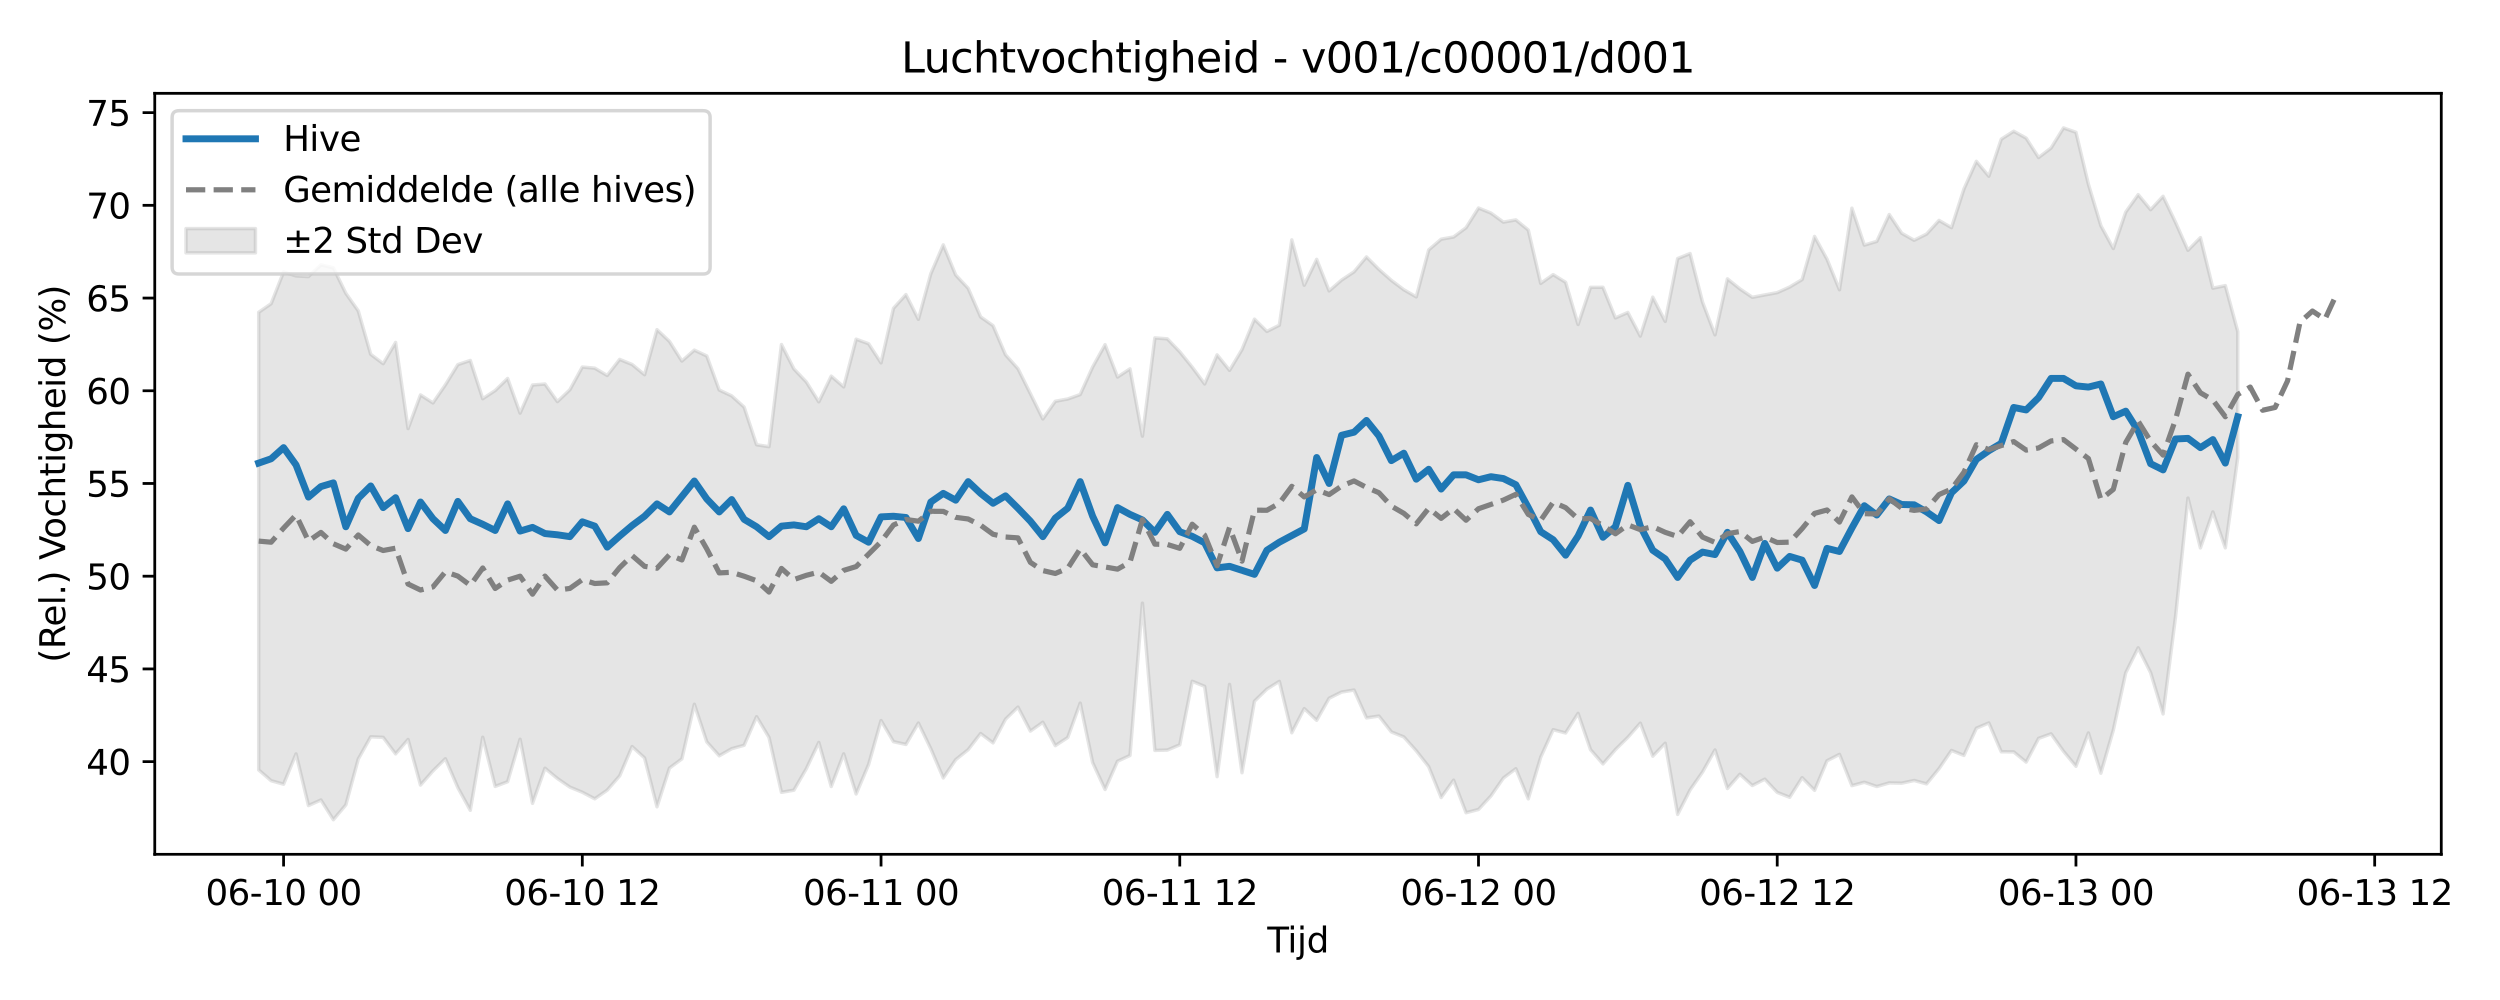 <?xml version="1.0" encoding="utf-8" standalone="no"?>
<!DOCTYPE svg PUBLIC "-//W3C//DTD SVG 1.1//EN"
  "http://www.w3.org/Graphics/SVG/1.1/DTD/svg11.dtd">
<svg xmlns:xlink="http://www.w3.org/1999/xlink" width="720pt" height="288pt" viewBox="0 0 720 288" xmlns="http://www.w3.org/2000/svg" version="1.1">
 <defs>
  <style type="text/css">*{stroke-linejoin: round; stroke-linecap: butt}</style>
 </defs>
 <g id="figure_1">
  <g id="patch_1">
   <path d="M 0 288 
L 720 288 
L 720 0 
L 0 0 
z
" style="fill: #ffffff"/>
  </g>
  <g id="axes_1">
   <g id="patch_2">
    <path d="M 44.57 246.04 
L 703.086 246.04 
L 703.086 26.88 
L 44.57 26.88 
z
" style="fill: #ffffff"/>
   </g>
   <g id="FillBetweenPolyCollection_1">
    <defs>
     <path id="m92d8c26ee1" d="M 74.503 -198.06 
L 74.503 -66.264 
L 78.087 -63.155 
L 81.672 -62.154 
L 85.257 -70.876 
L 88.841 -55.998 
L 92.426 -57.604 
L 96.011 -51.922 
L 99.596 -56.177 
L 103.18 -69.391 
L 106.765 -75.797 
L 110.35 -75.642 
L 113.935 -70.877 
L 117.519 -75.029 
L 121.104 -61.898 
L 124.689 -65.977 
L 128.274 -69.481 
L 131.858 -61.165 
L 135.443 -54.624 
L 139.028 -75.668 
L 142.613 -61.51 
L 146.197 -62.864 
L 149.782 -75.092 
L 153.367 -56.635 
L 156.951 -66.749 
L 160.536 -63.785 
L 164.121 -61.312 
L 167.706 -59.832 
L 171.29 -57.936 
L 174.875 -60.433 
L 178.46 -64.548 
L 182.045 -72.975 
L 185.629 -69.724 
L 189.214 -55.64 
L 192.799 -66.783 
L 196.384 -69.45 
L 199.968 -85.172 
L 203.553 -74.337 
L 207.138 -70.326 
L 210.723 -72.369 
L 214.307 -73.358 
L 217.892 -81.582 
L 221.477 -75.614 
L 225.061 -59.809 
L 228.646 -60.426 
L 232.231 -66.628 
L 235.816 -74.175 
L 239.4 -61.482 
L 242.985 -70.889 
L 246.57 -59.336 
L 250.155 -67.813 
L 253.739 -80.493 
L 257.324 -74.395 
L 260.909 -73.597 
L 264.494 -79.76 
L 268.078 -72.344 
L 271.663 -63.957 
L 275.248 -69.22 
L 278.832 -72.096 
L 282.417 -76.743 
L 286.002 -74.049 
L 289.587 -80.865 
L 293.171 -84.354 
L 296.756 -77.443 
L 300.341 -79.99 
L 303.926 -73.247 
L 307.51 -75.591 
L 311.095 -85.503 
L 314.68 -68.369 
L 318.265 -60.626 
L 321.849 -68.762 
L 325.434 -70.418 
L 329.019 -114.296 
L 332.604 -71.881 
L 336.188 -71.975 
L 339.773 -73.487 
L 343.358 -91.791 
L 346.942 -90.319 
L 350.527 -64.329 
L 354.112 -90.891 
L 357.697 -65.455 
L 361.281 -86.055 
L 364.866 -89.537 
L 368.451 -91.766 
L 372.036 -76.961 
L 375.62 -83.922 
L 379.205 -80.556 
L 382.79 -86.911 
L 386.375 -88.69 
L 389.959 -89.268 
L 393.544 -81.241 
L 397.129 -81.774 
L 400.713 -77.208 
L 404.298 -75.759 
L 407.883 -71.769 
L 411.468 -67.189 
L 415.052 -58.308 
L 418.637 -63.316 
L 422.222 -53.933 
L 425.807 -54.874 
L 429.391 -58.763 
L 432.976 -63.921 
L 436.561 -66.607 
L 440.146 -57.932 
L 443.73 -69.937 
L 447.315 -77.843 
L 450.9 -76.905 
L 454.485 -82.545 
L 458.069 -72.102 
L 461.654 -67.989 
L 465.239 -72.103 
L 468.823 -75.643 
L 472.408 -79.732 
L 475.993 -70.214 
L 479.578 -73.95 
L 483.162 -53.443 
L 486.747 -60.502 
L 490.332 -65.643 
L 493.917 -72.015 
L 497.501 -60.906 
L 501.086 -65.005 
L 504.671 -61.766 
L 508.256 -63.603 
L 511.84 -59.785 
L 515.425 -58.381 
L 519.01 -64.032 
L 522.595 -60.388 
L 526.179 -68.89 
L 529.764 -70.74 
L 533.349 -61.732 
L 536.933 -62.7 
L 540.518 -61.479 
L 544.103 -62.517 
L 547.688 -62.44 
L 551.272 -63.218 
L 554.857 -62.242 
L 558.442 -66.628 
L 562.027 -71.867 
L 565.611 -70.432 
L 569.196 -78.278 
L 572.781 -79.792 
L 576.366 -71.487 
L 579.95 -71.456 
L 583.535 -68.517 
L 587.12 -75.349 
L 590.704 -76.647 
L 594.289 -71.63 
L 597.874 -67.309 
L 601.459 -76.917 
L 605.043 -65.319 
L 608.628 -77.695 
L 612.213 -94.229 
L 615.798 -101.435 
L 619.382 -94.258 
L 622.967 -82.382 
L 626.552 -110.392 
L 630.137 -144.553 
L 633.721 -130.193 
L 637.306 -140.563 
L 640.891 -130.218 
L 644.476 -156.263 
L 644.476 -192.515 
L 644.476 -192.515 
L 640.891 -205.742 
L 637.306 -205.01 
L 633.721 -219.563 
L 630.137 -215.914 
L 626.552 -223.967 
L 622.967 -231.469 
L 619.382 -227.604 
L 615.798 -231.945 
L 612.213 -226.921 
L 608.628 -216.433 
L 605.043 -223.024 
L 601.459 -234.952 
L 597.874 -249.902 
L 594.289 -251.158 
L 590.704 -245.37 
L 587.12 -242.633 
L 583.535 -248.219 
L 579.95 -250.205 
L 576.366 -247.919 
L 572.781 -237.24 
L 569.196 -241.543 
L 565.611 -233.563 
L 562.027 -222.439 
L 558.442 -224.524 
L 554.857 -220.595 
L 551.272 -218.806 
L 547.688 -220.83 
L 544.103 -226.22 
L 540.518 -218.485 
L 536.933 -217.416 
L 533.349 -228.047 
L 529.764 -204.545 
L 526.179 -213.362 
L 522.595 -219.906 
L 519.01 -207.489 
L 515.425 -205.336 
L 511.84 -203.725 
L 508.256 -203.061 
L 504.671 -202.379 
L 501.086 -204.812 
L 497.501 -207.69 
L 493.917 -191.571 
L 490.332 -200.996 
L 486.747 -214.985 
L 483.162 -213.538 
L 479.578 -195.435 
L 475.993 -202.426 
L 472.408 -191.204 
L 468.823 -198.014 
L 465.239 -196.442 
L 461.654 -205.261 
L 458.069 -205.242 
L 454.485 -194.545 
L 450.9 -206.695 
L 447.315 -208.91 
L 443.73 -206.39 
L 440.146 -221.747 
L 436.561 -224.673 
L 432.976 -224.028 
L 429.391 -226.643 
L 425.807 -228.09 
L 422.222 -222.419 
L 418.637 -219.75 
L 415.052 -219.113 
L 411.468 -216.029 
L 407.883 -202.498 
L 404.298 -204.561 
L 400.713 -207.257 
L 397.129 -210.422 
L 393.544 -214.006 
L 389.959 -209.718 
L 386.375 -207.337 
L 382.79 -204.22 
L 379.205 -213.305 
L 375.62 -205.857 
L 372.036 -218.917 
L 368.451 -194.351 
L 364.866 -192.546 
L 361.281 -196.087 
L 357.697 -187.339 
L 354.112 -181.342 
L 350.527 -185.801 
L 346.942 -177.428 
L 343.358 -182.257 
L 339.773 -186.692 
L 336.188 -190.416 
L 332.604 -190.688 
L 329.019 -162.387 
L 325.434 -181.776 
L 321.849 -179.414 
L 318.265 -188.745 
L 314.68 -182.299 
L 311.095 -174.37 
L 307.51 -173.093 
L 303.926 -172.436 
L 300.341 -167.347 
L 296.756 -174.624 
L 293.171 -181.826 
L 289.587 -185.824 
L 286.002 -194.208 
L 282.417 -196.735 
L 278.832 -204.968 
L 275.248 -208.786 
L 271.663 -217.481 
L 268.078 -209.171 
L 264.494 -196.033 
L 260.909 -203.162 
L 257.324 -199.21 
L 253.739 -183.501 
L 250.155 -189.009 
L 246.57 -190.315 
L 242.985 -176.575 
L 239.4 -179.675 
L 235.816 -172.271 
L 232.231 -177.988 
L 228.646 -181.748 
L 225.061 -188.774 
L 221.477 -159.355 
L 217.892 -159.914 
L 214.307 -170.749 
L 210.723 -173.993 
L 207.138 -175.68 
L 203.553 -185.485 
L 199.968 -187.163 
L 196.384 -184.015 
L 192.799 -189.683 
L 189.214 -193.065 
L 185.629 -180.079 
L 182.045 -183.033 
L 178.46 -184.493 
L 174.875 -179.859 
L 171.29 -181.975 
L 167.706 -182.291 
L 164.121 -175.751 
L 160.536 -172.337 
L 156.951 -177.408 
L 153.367 -177.121 
L 149.782 -169.015 
L 146.197 -179.005 
L 142.613 -175.527 
L 139.028 -173.169 
L 135.443 -184.193 
L 131.858 -182.993 
L 128.274 -177.169 
L 124.689 -171.959 
L 121.104 -174.258 
L 117.519 -164.568 
L 113.935 -189.378 
L 110.35 -183.265 
L 106.765 -185.959 
L 103.18 -198.468 
L 99.596 -203.536 
L 96.011 -210.876 
L 92.426 -211.721 
L 88.841 -208.343 
L 85.257 -208.528 
L 81.672 -209.672 
L 78.087 -200.533 
L 74.503 -198.06 
z
" style="stroke: #808080; stroke-opacity: 0.2"/>
    </defs>
    <g clip-path="url(#p75e0ef5c04)">
     <use xlink:href="#m92d8c26ee1" x="0" y="288" style="fill: #808080; fill-opacity: 0.2; stroke: #808080; stroke-opacity: 0.2"/>
    </g>
   </g>
   <g id="matplotlib.axis_1">
    <g id="xtick_1">
     <g id="line2d_1">
      <defs>
       <path id="m693bbe9af8" d="M 0 0 
L 0 3.5 
" style="stroke: #000000; stroke-width: 0.8"/>
      </defs>
      <g>
       <use xlink:href="#m693bbe9af8" x="81.672" y="246.04" style="stroke: #000000; stroke-width: 0.8"/>
      </g>
     </g>
     <g id="text_1">
      <!-- 06-10 00 -->
      <g transform="translate(59.192 260.638) scale(0.1 -0.1)">
       <defs>
        <path id="DejaVuSans-30" d="M 2034 4250 
Q 1547 4250 1301 3770 
Q 1056 3291 1056 2328 
Q 1056 1369 1301 889 
Q 1547 409 2034 409 
Q 2525 409 2770 889 
Q 3016 1369 3016 2328 
Q 3016 3291 2770 3770 
Q 2525 4250 2034 4250 
z
M 2034 4750 
Q 2819 4750 3233 4129 
Q 3647 3509 3647 2328 
Q 3647 1150 3233 529 
Q 2819 -91 2034 -91 
Q 1250 -91 836 529 
Q 422 1150 422 2328 
Q 422 3509 836 4129 
Q 1250 4750 2034 4750 
z
" transform="scale(0.016)"/>
        <path id="DejaVuSans-36" d="M 2113 2584 
Q 1688 2584 1439 2293 
Q 1191 2003 1191 1497 
Q 1191 994 1439 701 
Q 1688 409 2113 409 
Q 2538 409 2786 701 
Q 3034 994 3034 1497 
Q 3034 2003 2786 2293 
Q 2538 2584 2113 2584 
z
M 3366 4563 
L 3366 3988 
Q 3128 4100 2886 4159 
Q 2644 4219 2406 4219 
Q 1781 4219 1451 3797 
Q 1122 3375 1075 2522 
Q 1259 2794 1537 2939 
Q 1816 3084 2150 3084 
Q 2853 3084 3261 2657 
Q 3669 2231 3669 1497 
Q 3669 778 3244 343 
Q 2819 -91 2113 -91 
Q 1303 -91 875 529 
Q 447 1150 447 2328 
Q 447 3434 972 4092 
Q 1497 4750 2381 4750 
Q 2619 4750 2861 4703 
Q 3103 4656 3366 4563 
z
" transform="scale(0.016)"/>
        <path id="DejaVuSans-2d" d="M 313 2009 
L 1997 2009 
L 1997 1497 
L 313 1497 
L 313 2009 
z
" transform="scale(0.016)"/>
        <path id="DejaVuSans-31" d="M 794 531 
L 1825 531 
L 1825 4091 
L 703 3866 
L 703 4441 
L 1819 4666 
L 2450 4666 
L 2450 531 
L 3481 531 
L 3481 0 
L 794 0 
L 794 531 
z
" transform="scale(0.016)"/>
        <path id="DejaVuSans-20" transform="scale(0.016)"/>
       </defs>
       <use xlink:href="#DejaVuSans-30"/>
       <use xlink:href="#DejaVuSans-36" transform="translate(63.623 0)"/>
       <use xlink:href="#DejaVuSans-2d" transform="translate(127.246 0)"/>
       <use xlink:href="#DejaVuSans-31" transform="translate(163.33 0)"/>
       <use xlink:href="#DejaVuSans-30" transform="translate(226.953 0)"/>
       <use xlink:href="#DejaVuSans-20" transform="translate(290.576 0)"/>
       <use xlink:href="#DejaVuSans-30" transform="translate(322.363 0)"/>
       <use xlink:href="#DejaVuSans-30" transform="translate(385.986 0)"/>
      </g>
     </g>
    </g>
    <g id="xtick_2">
     <g id="line2d_2">
      <g>
       <use xlink:href="#m693bbe9af8" x="167.706" y="246.04" style="stroke: #000000; stroke-width: 0.8"/>
      </g>
     </g>
     <g id="text_2">
      <!-- 06-10 12 -->
      <g transform="translate(145.225 260.638) scale(0.1 -0.1)">
       <defs>
        <path id="DejaVuSans-32" d="M 1228 531 
L 3431 531 
L 3431 0 
L 469 0 
L 469 531 
Q 828 903 1448 1529 
Q 2069 2156 2228 2338 
Q 2531 2678 2651 2914 
Q 2772 3150 2772 3378 
Q 2772 3750 2511 3984 
Q 2250 4219 1831 4219 
Q 1534 4219 1204 4116 
Q 875 4013 500 3803 
L 500 4441 
Q 881 4594 1212 4672 
Q 1544 4750 1819 4750 
Q 2544 4750 2975 4387 
Q 3406 4025 3406 3419 
Q 3406 3131 3298 2873 
Q 3191 2616 2906 2266 
Q 2828 2175 2409 1742 
Q 1991 1309 1228 531 
z
" transform="scale(0.016)"/>
       </defs>
       <use xlink:href="#DejaVuSans-30"/>
       <use xlink:href="#DejaVuSans-36" transform="translate(63.623 0)"/>
       <use xlink:href="#DejaVuSans-2d" transform="translate(127.246 0)"/>
       <use xlink:href="#DejaVuSans-31" transform="translate(163.33 0)"/>
       <use xlink:href="#DejaVuSans-30" transform="translate(226.953 0)"/>
       <use xlink:href="#DejaVuSans-20" transform="translate(290.576 0)"/>
       <use xlink:href="#DejaVuSans-31" transform="translate(322.363 0)"/>
       <use xlink:href="#DejaVuSans-32" transform="translate(385.986 0)"/>
      </g>
     </g>
    </g>
    <g id="xtick_3">
     <g id="line2d_3">
      <g>
       <use xlink:href="#m693bbe9af8" x="253.739" y="246.04" style="stroke: #000000; stroke-width: 0.8"/>
      </g>
     </g>
     <g id="text_3">
      <!-- 06-11 00 -->
      <g transform="translate(231.259 260.638) scale(0.1 -0.1)">
       <use xlink:href="#DejaVuSans-30"/>
       <use xlink:href="#DejaVuSans-36" transform="translate(63.623 0)"/>
       <use xlink:href="#DejaVuSans-2d" transform="translate(127.246 0)"/>
       <use xlink:href="#DejaVuSans-31" transform="translate(163.33 0)"/>
       <use xlink:href="#DejaVuSans-31" transform="translate(226.953 0)"/>
       <use xlink:href="#DejaVuSans-20" transform="translate(290.576 0)"/>
       <use xlink:href="#DejaVuSans-30" transform="translate(322.363 0)"/>
       <use xlink:href="#DejaVuSans-30" transform="translate(385.986 0)"/>
      </g>
     </g>
    </g>
    <g id="xtick_4">
     <g id="line2d_4">
      <g>
       <use xlink:href="#m693bbe9af8" x="339.773" y="246.04" style="stroke: #000000; stroke-width: 0.8"/>
      </g>
     </g>
     <g id="text_4">
      <!-- 06-11 12 -->
      <g transform="translate(317.293 260.638) scale(0.1 -0.1)">
       <use xlink:href="#DejaVuSans-30"/>
       <use xlink:href="#DejaVuSans-36" transform="translate(63.623 0)"/>
       <use xlink:href="#DejaVuSans-2d" transform="translate(127.246 0)"/>
       <use xlink:href="#DejaVuSans-31" transform="translate(163.33 0)"/>
       <use xlink:href="#DejaVuSans-31" transform="translate(226.953 0)"/>
       <use xlink:href="#DejaVuSans-20" transform="translate(290.576 0)"/>
       <use xlink:href="#DejaVuSans-31" transform="translate(322.363 0)"/>
       <use xlink:href="#DejaVuSans-32" transform="translate(385.986 0)"/>
      </g>
     </g>
    </g>
    <g id="xtick_5">
     <g id="line2d_5">
      <g>
       <use xlink:href="#m693bbe9af8" x="425.807" y="246.04" style="stroke: #000000; stroke-width: 0.8"/>
      </g>
     </g>
     <g id="text_5">
      <!-- 06-12 00 -->
      <g transform="translate(403.326 260.638) scale(0.1 -0.1)">
       <use xlink:href="#DejaVuSans-30"/>
       <use xlink:href="#DejaVuSans-36" transform="translate(63.623 0)"/>
       <use xlink:href="#DejaVuSans-2d" transform="translate(127.246 0)"/>
       <use xlink:href="#DejaVuSans-31" transform="translate(163.33 0)"/>
       <use xlink:href="#DejaVuSans-32" transform="translate(226.953 0)"/>
       <use xlink:href="#DejaVuSans-20" transform="translate(290.576 0)"/>
       <use xlink:href="#DejaVuSans-30" transform="translate(322.363 0)"/>
       <use xlink:href="#DejaVuSans-30" transform="translate(385.986 0)"/>
      </g>
     </g>
    </g>
    <g id="xtick_6">
     <g id="line2d_6">
      <g>
       <use xlink:href="#m693bbe9af8" x="511.84" y="246.04" style="stroke: #000000; stroke-width: 0.8"/>
      </g>
     </g>
     <g id="text_6">
      <!-- 06-12 12 -->
      <g transform="translate(489.36 260.638) scale(0.1 -0.1)">
       <use xlink:href="#DejaVuSans-30"/>
       <use xlink:href="#DejaVuSans-36" transform="translate(63.623 0)"/>
       <use xlink:href="#DejaVuSans-2d" transform="translate(127.246 0)"/>
       <use xlink:href="#DejaVuSans-31" transform="translate(163.33 0)"/>
       <use xlink:href="#DejaVuSans-32" transform="translate(226.953 0)"/>
       <use xlink:href="#DejaVuSans-20" transform="translate(290.576 0)"/>
       <use xlink:href="#DejaVuSans-31" transform="translate(322.363 0)"/>
       <use xlink:href="#DejaVuSans-32" transform="translate(385.986 0)"/>
      </g>
     </g>
    </g>
    <g id="xtick_7">
     <g id="line2d_7">
      <g>
       <use xlink:href="#m693bbe9af8" x="597.874" y="246.04" style="stroke: #000000; stroke-width: 0.8"/>
      </g>
     </g>
     <g id="text_7">
      <!-- 06-13 00 -->
      <g transform="translate(575.393 260.638) scale(0.1 -0.1)">
       <defs>
        <path id="DejaVuSans-33" d="M 2597 2516 
Q 3050 2419 3304 2112 
Q 3559 1806 3559 1356 
Q 3559 666 3084 287 
Q 2609 -91 1734 -91 
Q 1441 -91 1130 -33 
Q 819 25 488 141 
L 488 750 
Q 750 597 1062 519 
Q 1375 441 1716 441 
Q 2309 441 2620 675 
Q 2931 909 2931 1356 
Q 2931 1769 2642 2001 
Q 2353 2234 1838 2234 
L 1294 2234 
L 1294 2753 
L 1863 2753 
Q 2328 2753 2575 2939 
Q 2822 3125 2822 3475 
Q 2822 3834 2567 4026 
Q 2313 4219 1838 4219 
Q 1578 4219 1281 4162 
Q 984 4106 628 3988 
L 628 4550 
Q 988 4650 1302 4700 
Q 1616 4750 1894 4750 
Q 2613 4750 3031 4423 
Q 3450 4097 3450 3541 
Q 3450 3153 3228 2886 
Q 3006 2619 2597 2516 
z
" transform="scale(0.016)"/>
       </defs>
       <use xlink:href="#DejaVuSans-30"/>
       <use xlink:href="#DejaVuSans-36" transform="translate(63.623 0)"/>
       <use xlink:href="#DejaVuSans-2d" transform="translate(127.246 0)"/>
       <use xlink:href="#DejaVuSans-31" transform="translate(163.33 0)"/>
       <use xlink:href="#DejaVuSans-33" transform="translate(226.953 0)"/>
       <use xlink:href="#DejaVuSans-20" transform="translate(290.576 0)"/>
       <use xlink:href="#DejaVuSans-30" transform="translate(322.363 0)"/>
       <use xlink:href="#DejaVuSans-30" transform="translate(385.986 0)"/>
      </g>
     </g>
    </g>
    <g id="xtick_8">
     <g id="line2d_8">
      <g>
       <use xlink:href="#m693bbe9af8" x="683.908" y="246.04" style="stroke: #000000; stroke-width: 0.8"/>
      </g>
     </g>
     <g id="text_8">
      <!-- 06-13 12 -->
      <g transform="translate(661.427 260.638) scale(0.1 -0.1)">
       <use xlink:href="#DejaVuSans-30"/>
       <use xlink:href="#DejaVuSans-36" transform="translate(63.623 0)"/>
       <use xlink:href="#DejaVuSans-2d" transform="translate(127.246 0)"/>
       <use xlink:href="#DejaVuSans-31" transform="translate(163.33 0)"/>
       <use xlink:href="#DejaVuSans-33" transform="translate(226.953 0)"/>
       <use xlink:href="#DejaVuSans-20" transform="translate(290.576 0)"/>
       <use xlink:href="#DejaVuSans-31" transform="translate(322.363 0)"/>
       <use xlink:href="#DejaVuSans-32" transform="translate(385.986 0)"/>
      </g>
     </g>
    </g>
    <g id="text_9">
     <!-- Tijd -->
     <g transform="translate(364.978 274.317) scale(0.1 -0.1)">
      <defs>
       <path id="DejaVuSans-54" d="M -19 4666 
L 3928 4666 
L 3928 4134 
L 2272 4134 
L 2272 0 
L 1638 0 
L 1638 4134 
L -19 4134 
L -19 4666 
z
" transform="scale(0.016)"/>
       <path id="DejaVuSans-69" d="M 603 3500 
L 1178 3500 
L 1178 0 
L 603 0 
L 603 3500 
z
M 603 4863 
L 1178 4863 
L 1178 4134 
L 603 4134 
L 603 4863 
z
" transform="scale(0.016)"/>
       <path id="DejaVuSans-6a" d="M 603 3500 
L 1178 3500 
L 1178 -63 
Q 1178 -731 923 -1031 
Q 669 -1331 103 -1331 
L -116 -1331 
L -116 -844 
L 38 -844 
Q 366 -844 484 -692 
Q 603 -541 603 -63 
L 603 3500 
z
M 603 4863 
L 1178 4863 
L 1178 4134 
L 603 4134 
L 603 4863 
z
" transform="scale(0.016)"/>
       <path id="DejaVuSans-64" d="M 2906 2969 
L 2906 4863 
L 3481 4863 
L 3481 0 
L 2906 0 
L 2906 525 
Q 2725 213 2448 61 
Q 2172 -91 1784 -91 
Q 1150 -91 751 415 
Q 353 922 353 1747 
Q 353 2572 751 3078 
Q 1150 3584 1784 3584 
Q 2172 3584 2448 3432 
Q 2725 3281 2906 2969 
z
M 947 1747 
Q 947 1113 1208 752 
Q 1469 391 1925 391 
Q 2381 391 2643 752 
Q 2906 1113 2906 1747 
Q 2906 2381 2643 2742 
Q 2381 3103 1925 3103 
Q 1469 3103 1208 2742 
Q 947 2381 947 1747 
z
" transform="scale(0.016)"/>
      </defs>
      <use xlink:href="#DejaVuSans-54"/>
      <use xlink:href="#DejaVuSans-69" transform="translate(57.959 0)"/>
      <use xlink:href="#DejaVuSans-6a" transform="translate(85.742 0)"/>
      <use xlink:href="#DejaVuSans-64" transform="translate(113.525 0)"/>
     </g>
    </g>
   </g>
   <g id="matplotlib.axis_2">
    <g id="ytick_1">
     <g id="line2d_9">
      <defs>
       <path id="m758d409541" d="M 0 0 
L -3.5 0 
" style="stroke: #000000; stroke-width: 0.8"/>
      </defs>
      <g>
       <use xlink:href="#m758d409541" x="44.57" y="219.35" style="stroke: #000000; stroke-width: 0.8"/>
      </g>
     </g>
     <g id="text_10">
      <!-- 40 -->
      <g transform="translate(24.845 223.149) scale(0.1 -0.1)">
       <defs>
        <path id="DejaVuSans-34" d="M 2419 4116 
L 825 1625 
L 2419 1625 
L 2419 4116 
z
M 2253 4666 
L 3047 4666 
L 3047 1625 
L 3713 1625 
L 3713 1100 
L 3047 1100 
L 3047 0 
L 2419 0 
L 2419 1100 
L 313 1100 
L 313 1709 
L 2253 4666 
z
" transform="scale(0.016)"/>
       </defs>
       <use xlink:href="#DejaVuSans-34"/>
       <use xlink:href="#DejaVuSans-30" transform="translate(63.623 0)"/>
      </g>
     </g>
    </g>
    <g id="ytick_2">
     <g id="line2d_10">
      <g>
       <use xlink:href="#m758d409541" x="44.57" y="192.648" style="stroke: #000000; stroke-width: 0.8"/>
      </g>
     </g>
     <g id="text_11">
      <!-- 45 -->
      <g transform="translate(24.845 196.448) scale(0.1 -0.1)">
       <defs>
        <path id="DejaVuSans-35" d="M 691 4666 
L 3169 4666 
L 3169 4134 
L 1269 4134 
L 1269 2991 
Q 1406 3038 1543 3061 
Q 1681 3084 1819 3084 
Q 2600 3084 3056 2656 
Q 3513 2228 3513 1497 
Q 3513 744 3044 326 
Q 2575 -91 1722 -91 
Q 1428 -91 1123 -41 
Q 819 9 494 109 
L 494 744 
Q 775 591 1075 516 
Q 1375 441 1709 441 
Q 2250 441 2565 725 
Q 2881 1009 2881 1497 
Q 2881 1984 2565 2268 
Q 2250 2553 1709 2553 
Q 1456 2553 1204 2497 
Q 953 2441 691 2322 
L 691 4666 
z
" transform="scale(0.016)"/>
       </defs>
       <use xlink:href="#DejaVuSans-34"/>
       <use xlink:href="#DejaVuSans-35" transform="translate(63.623 0)"/>
      </g>
     </g>
    </g>
    <g id="ytick_3">
     <g id="line2d_11">
      <g>
       <use xlink:href="#m758d409541" x="44.57" y="165.947" style="stroke: #000000; stroke-width: 0.8"/>
      </g>
     </g>
     <g id="text_12">
      <!-- 50 -->
      <g transform="translate(24.845 169.746) scale(0.1 -0.1)">
       <use xlink:href="#DejaVuSans-35"/>
       <use xlink:href="#DejaVuSans-30" transform="translate(63.623 0)"/>
      </g>
     </g>
    </g>
    <g id="ytick_4">
     <g id="line2d_12">
      <g>
       <use xlink:href="#m758d409541" x="44.57" y="139.245" style="stroke: #000000; stroke-width: 0.8"/>
      </g>
     </g>
     <g id="text_13">
      <!-- 55 -->
      <g transform="translate(24.845 143.044) scale(0.1 -0.1)">
       <use xlink:href="#DejaVuSans-35"/>
       <use xlink:href="#DejaVuSans-35" transform="translate(63.623 0)"/>
      </g>
     </g>
    </g>
    <g id="ytick_5">
     <g id="line2d_13">
      <g>
       <use xlink:href="#m758d409541" x="44.57" y="112.543" style="stroke: #000000; stroke-width: 0.8"/>
      </g>
     </g>
     <g id="text_14">
      <!-- 60 -->
      <g transform="translate(24.845 116.342) scale(0.1 -0.1)">
       <use xlink:href="#DejaVuSans-36"/>
       <use xlink:href="#DejaVuSans-30" transform="translate(63.623 0)"/>
      </g>
     </g>
    </g>
    <g id="ytick_6">
     <g id="line2d_14">
      <g>
       <use xlink:href="#m758d409541" x="44.57" y="85.841" style="stroke: #000000; stroke-width: 0.8"/>
      </g>
     </g>
     <g id="text_15">
      <!-- 65 -->
      <g transform="translate(24.845 89.641) scale(0.1 -0.1)">
       <use xlink:href="#DejaVuSans-36"/>
       <use xlink:href="#DejaVuSans-35" transform="translate(63.623 0)"/>
      </g>
     </g>
    </g>
    <g id="ytick_7">
     <g id="line2d_15">
      <g>
       <use xlink:href="#m758d409541" x="44.57" y="59.14" style="stroke: #000000; stroke-width: 0.8"/>
      </g>
     </g>
     <g id="text_16">
      <!-- 70 -->
      <g transform="translate(24.845 62.939) scale(0.1 -0.1)">
       <defs>
        <path id="DejaVuSans-37" d="M 525 4666 
L 3525 4666 
L 3525 4397 
L 1831 0 
L 1172 0 
L 2766 4134 
L 525 4134 
L 525 4666 
z
" transform="scale(0.016)"/>
       </defs>
       <use xlink:href="#DejaVuSans-37"/>
       <use xlink:href="#DejaVuSans-30" transform="translate(63.623 0)"/>
      </g>
     </g>
    </g>
    <g id="ytick_8">
     <g id="line2d_16">
      <g>
       <use xlink:href="#m758d409541" x="44.57" y="32.438" style="stroke: #000000; stroke-width: 0.8"/>
      </g>
     </g>
     <g id="text_17">
      <!-- 75 -->
      <g transform="translate(24.845 36.237) scale(0.1 -0.1)">
       <use xlink:href="#DejaVuSans-37"/>
       <use xlink:href="#DejaVuSans-35" transform="translate(63.623 0)"/>
      </g>
     </g>
    </g>
    <g id="text_18">
     <!-- (Rel.) Vochtigheid (%) -->
     <g transform="translate(18.765 190.838) rotate(-90) scale(0.1 -0.1)">
      <defs>
       <path id="DejaVuSans-28" d="M 1984 4856 
Q 1566 4138 1362 3434 
Q 1159 2731 1159 2009 
Q 1159 1288 1364 580 
Q 1569 -128 1984 -844 
L 1484 -844 
Q 1016 -109 783 600 
Q 550 1309 550 2009 
Q 550 2706 781 3412 
Q 1013 4119 1484 4856 
L 1984 4856 
z
" transform="scale(0.016)"/>
       <path id="DejaVuSans-52" d="M 2841 2188 
Q 3044 2119 3236 1894 
Q 3428 1669 3622 1275 
L 4263 0 
L 3584 0 
L 2988 1197 
Q 2756 1666 2539 1819 
Q 2322 1972 1947 1972 
L 1259 1972 
L 1259 0 
L 628 0 
L 628 4666 
L 2053 4666 
Q 2853 4666 3247 4331 
Q 3641 3997 3641 3322 
Q 3641 2881 3436 2590 
Q 3231 2300 2841 2188 
z
M 1259 4147 
L 1259 2491 
L 2053 2491 
Q 2509 2491 2742 2702 
Q 2975 2913 2975 3322 
Q 2975 3731 2742 3939 
Q 2509 4147 2053 4147 
L 1259 4147 
z
" transform="scale(0.016)"/>
       <path id="DejaVuSans-65" d="M 3597 1894 
L 3597 1613 
L 953 1613 
Q 991 1019 1311 708 
Q 1631 397 2203 397 
Q 2534 397 2845 478 
Q 3156 559 3463 722 
L 3463 178 
Q 3153 47 2828 -22 
Q 2503 -91 2169 -91 
Q 1331 -91 842 396 
Q 353 884 353 1716 
Q 353 2575 817 3079 
Q 1281 3584 2069 3584 
Q 2775 3584 3186 3129 
Q 3597 2675 3597 1894 
z
M 3022 2063 
Q 3016 2534 2758 2815 
Q 2500 3097 2075 3097 
Q 1594 3097 1305 2825 
Q 1016 2553 972 2059 
L 3022 2063 
z
" transform="scale(0.016)"/>
       <path id="DejaVuSans-6c" d="M 603 4863 
L 1178 4863 
L 1178 0 
L 603 0 
L 603 4863 
z
" transform="scale(0.016)"/>
       <path id="DejaVuSans-2e" d="M 684 794 
L 1344 794 
L 1344 0 
L 684 0 
L 684 794 
z
" transform="scale(0.016)"/>
       <path id="DejaVuSans-29" d="M 513 4856 
L 1013 4856 
Q 1481 4119 1714 3412 
Q 1947 2706 1947 2009 
Q 1947 1309 1714 600 
Q 1481 -109 1013 -844 
L 513 -844 
Q 928 -128 1133 580 
Q 1338 1288 1338 2009 
Q 1338 2731 1133 3434 
Q 928 4138 513 4856 
z
" transform="scale(0.016)"/>
       <path id="DejaVuSans-56" d="M 1831 0 
L 50 4666 
L 709 4666 
L 2188 738 
L 3669 4666 
L 4325 4666 
L 2547 0 
L 1831 0 
z
" transform="scale(0.016)"/>
       <path id="DejaVuSans-6f" d="M 1959 3097 
Q 1497 3097 1228 2736 
Q 959 2375 959 1747 
Q 959 1119 1226 758 
Q 1494 397 1959 397 
Q 2419 397 2687 759 
Q 2956 1122 2956 1747 
Q 2956 2369 2687 2733 
Q 2419 3097 1959 3097 
z
M 1959 3584 
Q 2709 3584 3137 3096 
Q 3566 2609 3566 1747 
Q 3566 888 3137 398 
Q 2709 -91 1959 -91 
Q 1206 -91 779 398 
Q 353 888 353 1747 
Q 353 2609 779 3096 
Q 1206 3584 1959 3584 
z
" transform="scale(0.016)"/>
       <path id="DejaVuSans-63" d="M 3122 3366 
L 3122 2828 
Q 2878 2963 2633 3030 
Q 2388 3097 2138 3097 
Q 1578 3097 1268 2742 
Q 959 2388 959 1747 
Q 959 1106 1268 751 
Q 1578 397 2138 397 
Q 2388 397 2633 464 
Q 2878 531 3122 666 
L 3122 134 
Q 2881 22 2623 -34 
Q 2366 -91 2075 -91 
Q 1284 -91 818 406 
Q 353 903 353 1747 
Q 353 2603 823 3093 
Q 1294 3584 2113 3584 
Q 2378 3584 2631 3529 
Q 2884 3475 3122 3366 
z
" transform="scale(0.016)"/>
       <path id="DejaVuSans-68" d="M 3513 2113 
L 3513 0 
L 2938 0 
L 2938 2094 
Q 2938 2591 2744 2837 
Q 2550 3084 2163 3084 
Q 1697 3084 1428 2787 
Q 1159 2491 1159 1978 
L 1159 0 
L 581 0 
L 581 4863 
L 1159 4863 
L 1159 2956 
Q 1366 3272 1645 3428 
Q 1925 3584 2291 3584 
Q 2894 3584 3203 3211 
Q 3513 2838 3513 2113 
z
" transform="scale(0.016)"/>
       <path id="DejaVuSans-74" d="M 1172 4494 
L 1172 3500 
L 2356 3500 
L 2356 3053 
L 1172 3053 
L 1172 1153 
Q 1172 725 1289 603 
Q 1406 481 1766 481 
L 2356 481 
L 2356 0 
L 1766 0 
Q 1100 0 847 248 
Q 594 497 594 1153 
L 594 3053 
L 172 3053 
L 172 3500 
L 594 3500 
L 594 4494 
L 1172 4494 
z
" transform="scale(0.016)"/>
       <path id="DejaVuSans-67" d="M 2906 1791 
Q 2906 2416 2648 2759 
Q 2391 3103 1925 3103 
Q 1463 3103 1205 2759 
Q 947 2416 947 1791 
Q 947 1169 1205 825 
Q 1463 481 1925 481 
Q 2391 481 2648 825 
Q 2906 1169 2906 1791 
z
M 3481 434 
Q 3481 -459 3084 -895 
Q 2688 -1331 1869 -1331 
Q 1566 -1331 1297 -1286 
Q 1028 -1241 775 -1147 
L 775 -588 
Q 1028 -725 1275 -790 
Q 1522 -856 1778 -856 
Q 2344 -856 2625 -561 
Q 2906 -266 2906 331 
L 2906 616 
Q 2728 306 2450 153 
Q 2172 0 1784 0 
Q 1141 0 747 490 
Q 353 981 353 1791 
Q 353 2603 747 3093 
Q 1141 3584 1784 3584 
Q 2172 3584 2450 3431 
Q 2728 3278 2906 2969 
L 2906 3500 
L 3481 3500 
L 3481 434 
z
" transform="scale(0.016)"/>
       <path id="DejaVuSans-25" d="M 4653 2053 
Q 4381 2053 4226 1822 
Q 4072 1591 4072 1178 
Q 4072 772 4226 539 
Q 4381 306 4653 306 
Q 4919 306 5073 539 
Q 5228 772 5228 1178 
Q 5228 1588 5073 1820 
Q 4919 2053 4653 2053 
z
M 4653 2450 
Q 5147 2450 5437 2106 
Q 5728 1763 5728 1178 
Q 5728 594 5436 251 
Q 5144 -91 4653 -91 
Q 4153 -91 3862 251 
Q 3572 594 3572 1178 
Q 3572 1766 3864 2108 
Q 4156 2450 4653 2450 
z
M 1428 4353 
Q 1159 4353 1004 4120 
Q 850 3888 850 3481 
Q 850 3069 1003 2837 
Q 1156 2606 1428 2606 
Q 1700 2606 1854 2837 
Q 2009 3069 2009 3481 
Q 2009 3884 1853 4118 
Q 1697 4353 1428 4353 
z
M 4250 4750 
L 4750 4750 
L 1831 -91 
L 1331 -91 
L 4250 4750 
z
M 1428 4750 
Q 1922 4750 2215 4408 
Q 2509 4066 2509 3481 
Q 2509 2891 2217 2550 
Q 1925 2209 1428 2209 
Q 931 2209 642 2551 
Q 353 2894 353 3481 
Q 353 4063 643 4406 
Q 934 4750 1428 4750 
z
" transform="scale(0.016)"/>
      </defs>
      <use xlink:href="#DejaVuSans-28"/>
      <use xlink:href="#DejaVuSans-52" transform="translate(39.014 0)"/>
      <use xlink:href="#DejaVuSans-65" transform="translate(103.996 0)"/>
      <use xlink:href="#DejaVuSans-6c" transform="translate(165.52 0)"/>
      <use xlink:href="#DejaVuSans-2e" transform="translate(193.303 0)"/>
      <use xlink:href="#DejaVuSans-29" transform="translate(225.09 0)"/>
      <use xlink:href="#DejaVuSans-20" transform="translate(264.104 0)"/>
      <use xlink:href="#DejaVuSans-56" transform="translate(295.891 0)"/>
      <use xlink:href="#DejaVuSans-6f" transform="translate(356.549 0)"/>
      <use xlink:href="#DejaVuSans-63" transform="translate(417.73 0)"/>
      <use xlink:href="#DejaVuSans-68" transform="translate(472.711 0)"/>
      <use xlink:href="#DejaVuSans-74" transform="translate(536.09 0)"/>
      <use xlink:href="#DejaVuSans-69" transform="translate(575.299 0)"/>
      <use xlink:href="#DejaVuSans-67" transform="translate(603.082 0)"/>
      <use xlink:href="#DejaVuSans-68" transform="translate(666.559 0)"/>
      <use xlink:href="#DejaVuSans-65" transform="translate(729.938 0)"/>
      <use xlink:href="#DejaVuSans-69" transform="translate(791.461 0)"/>
      <use xlink:href="#DejaVuSans-64" transform="translate(819.244 0)"/>
      <use xlink:href="#DejaVuSans-20" transform="translate(882.721 0)"/>
      <use xlink:href="#DejaVuSans-28" transform="translate(914.508 0)"/>
      <use xlink:href="#DejaVuSans-25" transform="translate(953.521 0)"/>
      <use xlink:href="#DejaVuSans-29" transform="translate(1048.541 0)"/>
     </g>
    </g>
   </g>
   <g id="line2d_17">
    <path d="M 74.503 133.37 
L 78.087 132.124 
L 81.672 128.92 
L 85.257 133.904 
L 88.841 143.161 
L 92.426 140.135 
L 96.011 139.067 
L 99.596 151.706 
L 103.18 143.517 
L 106.765 139.957 
L 110.35 146.187 
L 113.935 143.339 
L 117.519 152.24 
L 121.104 144.585 
L 124.689 149.392 
L 128.274 152.774 
L 131.858 144.407 
L 135.443 149.392 
L 139.028 150.994 
L 142.613 152.774 
L 146.197 145.119 
L 149.782 152.952 
L 153.367 151.884 
L 156.951 153.664 
L 160.536 154.02 
L 164.121 154.554 
L 167.706 150.282 
L 171.29 151.528 
L 174.875 157.58 
L 178.46 154.376 
L 182.045 151.35 
L 185.629 148.679 
L 189.214 145.119 
L 192.799 147.433 
L 199.968 138.533 
L 203.553 143.695 
L 207.138 147.433 
L 210.723 143.873 
L 214.307 149.57 
L 217.892 151.706 
L 221.477 154.554 
L 225.061 151.528 
L 228.646 151.172 
L 232.231 151.706 
L 235.816 149.392 
L 239.4 151.706 
L 242.985 146.543 
L 246.57 154.198 
L 250.155 156.156 
L 253.739 148.857 
L 257.324 148.679 
L 260.909 149.035 
L 264.494 155.088 
L 268.078 144.585 
L 271.663 142.093 
L 275.248 144.051 
L 278.832 138.711 
L 282.417 142.093 
L 286.002 144.941 
L 289.587 142.805 
L 293.171 146.365 
L 296.756 150.104 
L 300.341 154.554 
L 303.926 149.213 
L 307.51 146.365 
L 311.095 138.711 
L 314.68 148.679 
L 318.265 156.334 
L 321.849 146.187 
L 325.434 148.145 
L 329.019 149.748 
L 332.604 153.308 
L 336.188 148.145 
L 339.773 153.13 
L 343.358 154.465 
L 346.942 156.334 
L 350.527 163.543 
L 354.112 163.098 
L 361.281 165.413 
L 364.866 158.47 
L 368.451 156.156 
L 375.62 152.329 
L 379.205 131.768 
L 382.79 139.245 
L 386.375 125.36 
L 389.959 124.47 
L 393.544 121.088 
L 397.129 125.538 
L 400.713 132.658 
L 404.298 130.522 
L 407.883 137.999 
L 411.468 135.151 
L 415.052 140.847 
L 418.637 136.753 
L 422.222 136.753 
L 425.807 138.177 
L 429.391 137.287 
L 432.976 137.821 
L 436.561 139.601 
L 440.146 146.187 
L 443.73 153.13 
L 447.315 155.444 
L 450.9 159.894 
L 454.485 154.376 
L 458.069 146.899 
L 461.654 154.732 
L 465.239 151.706 
L 468.823 139.779 
L 472.408 151.528 
L 475.993 158.47 
L 479.578 160.962 
L 483.162 166.303 
L 486.747 161.318 
L 490.332 159.004 
L 493.917 159.716 
L 497.501 153.308 
L 501.086 158.826 
L 504.671 166.303 
L 508.256 156.512 
L 511.84 163.632 
L 515.425 160.25 
L 519.01 161.318 
L 522.595 168.617 
L 526.179 157.936 
L 529.764 158.826 
L 533.349 152.062 
L 536.933 145.653 
L 540.518 148.323 
L 544.103 143.695 
L 547.688 145.297 
L 551.272 145.386 
L 554.857 147.433 
L 558.442 149.926 
L 562.027 141.915 
L 565.611 138.533 
L 569.196 132.302 
L 572.781 129.81 
L 576.366 127.674 
L 579.95 117.349 
L 583.535 118.061 
L 587.12 114.501 
L 590.704 108.983 
L 594.289 108.983 
L 597.874 111.119 
L 601.459 111.475 
L 605.043 110.585 
L 608.628 120.02 
L 612.213 118.417 
L 615.798 124.114 
L 619.382 133.548 
L 622.967 135.329 
L 626.552 126.428 
L 630.137 126.25 
L 633.721 128.92 
L 637.306 126.606 
L 640.891 133.37 
L 644.476 120.02 
L 644.476 120.02 
" clip-path="url(#p75e0ef5c04)" style="fill: none; stroke: #1f77b4; stroke-width: 2; stroke-linecap: square"/>
   </g>
   <g id="line2d_18">
    <path d="M 74.503 155.838 
L 78.087 156.156 
L 81.672 152.087 
L 85.257 148.298 
L 88.841 155.83 
L 92.426 153.337 
L 96.011 156.601 
L 99.596 158.144 
L 103.18 154.071 
L 106.765 157.122 
L 110.35 158.546 
L 113.935 157.872 
L 117.519 168.201 
L 121.104 169.922 
L 124.689 169.032 
L 128.274 164.675 
L 131.858 165.921 
L 135.443 168.591 
L 139.028 163.582 
L 142.613 169.481 
L 146.197 167.066 
L 149.782 165.947 
L 153.367 171.122 
L 156.951 165.921 
L 160.536 169.939 
L 164.121 169.469 
L 167.706 166.938 
L 171.29 168.045 
L 174.875 167.854 
L 178.46 163.48 
L 182.045 159.996 
L 185.629 163.098 
L 189.214 163.647 
L 192.799 159.767 
L 196.384 161.267 
L 199.968 151.833 
L 203.553 158.089 
L 207.138 164.997 
L 210.723 164.819 
L 214.307 165.947 
L 217.892 167.252 
L 221.477 170.516 
L 225.061 163.709 
L 228.646 166.913 
L 232.231 165.692 
L 235.816 164.777 
L 239.4 167.422 
L 242.985 164.268 
L 246.57 163.175 
L 253.739 156.003 
L 257.324 151.197 
L 260.909 149.62 
L 264.494 150.104 
L 268.078 147.243 
L 271.663 147.281 
L 275.248 148.997 
L 278.832 149.468 
L 282.417 151.261 
L 286.002 153.871 
L 289.587 154.656 
L 293.171 154.91 
L 296.756 161.967 
L 300.341 164.332 
L 303.926 165.158 
L 307.51 163.658 
L 311.095 158.063 
L 314.68 162.666 
L 321.849 163.912 
L 325.434 161.903 
L 329.019 149.659 
L 332.604 156.715 
L 336.188 156.804 
L 339.773 157.911 
L 343.358 150.976 
L 346.942 154.127 
L 350.527 162.935 
L 354.112 151.884 
L 357.697 161.603 
L 361.281 146.929 
L 364.866 146.959 
L 368.451 144.941 
L 372.036 140.061 
L 375.62 143.11 
L 379.205 141.069 
L 382.79 142.434 
L 386.375 139.987 
L 389.959 138.507 
L 393.544 140.376 
L 397.129 141.902 
L 400.713 145.768 
L 404.298 147.84 
L 407.883 150.866 
L 411.468 146.391 
L 415.052 149.29 
L 418.637 146.467 
L 422.222 149.824 
L 425.807 146.518 
L 432.976 144.026 
L 436.561 142.36 
L 440.146 148.16 
L 443.73 149.837 
L 447.315 144.623 
L 450.9 146.2 
L 454.485 149.455 
L 458.069 149.328 
L 461.654 151.375 
L 465.239 153.727 
L 468.823 151.172 
L 472.408 152.532 
L 475.993 151.68 
L 479.578 153.308 
L 483.162 154.509 
L 486.747 150.256 
L 490.332 154.681 
L 493.917 156.207 
L 497.501 153.702 
L 501.086 153.092 
L 504.671 155.927 
L 508.256 154.668 
L 511.84 156.245 
L 515.425 156.141 
L 519.01 152.24 
L 522.595 147.853 
L 526.179 146.874 
L 529.764 150.358 
L 533.349 143.11 
L 536.933 147.942 
L 540.518 148.018 
L 544.103 143.632 
L 547.688 146.365 
L 551.272 146.988 
L 554.857 146.581 
L 558.442 142.424 
L 562.027 140.847 
L 565.611 136.002 
L 569.196 128.089 
L 572.781 129.484 
L 579.95 127.17 
L 583.535 129.632 
L 587.12 129.009 
L 590.704 126.992 
L 594.289 126.606 
L 601.459 132.065 
L 605.043 143.829 
L 608.628 140.936 
L 612.213 127.425 
L 615.798 121.31 
L 619.382 127.069 
L 622.967 131.074 
L 626.552 120.821 
L 630.137 107.766 
L 633.721 113.122 
L 637.306 115.213 
L 640.891 120.02 
L 644.476 113.611 
L 648.06 111.475 
L 651.645 118.15 
L 655.23 117.349 
L 658.814 109.695 
L 662.399 92.784 
L 665.984 89.58 
L 669.569 91.983 
L 673.153 84.239 
L 673.153 84.239 
" clip-path="url(#p75e0ef5c04)" style="fill: none; stroke-dasharray: 5.55,2.4; stroke-dashoffset: 0; stroke: #808080; stroke-width: 1.5"/>
   </g>
   <g id="patch_3">
    <path d="M 44.57 246.04 
L 44.57 26.88 
" style="fill: none; stroke: #000000; stroke-width: 0.8; stroke-linejoin: miter; stroke-linecap: square"/>
   </g>
   <g id="patch_4">
    <path d="M 703.086 246.04 
L 703.086 26.88 
" style="fill: none; stroke: #000000; stroke-width: 0.8; stroke-linejoin: miter; stroke-linecap: square"/>
   </g>
   <g id="patch_5">
    <path d="M 44.57 246.04 
L 703.086 246.04 
" style="fill: none; stroke: #000000; stroke-width: 0.8; stroke-linejoin: miter; stroke-linecap: square"/>
   </g>
   <g id="patch_6">
    <path d="M 44.57 26.88 
L 703.086 26.88 
" style="fill: none; stroke: #000000; stroke-width: 0.8; stroke-linejoin: miter; stroke-linecap: square"/>
   </g>
   <g id="text_19">
    <!-- Luchtvochtigheid - v001/c00001/d001 -->
    <g transform="translate(259.538 20.88) scale(0.12 -0.12)">
     <defs>
      <path id="DejaVuSans-4c" d="M 628 4666 
L 1259 4666 
L 1259 531 
L 3531 531 
L 3531 0 
L 628 0 
L 628 4666 
z
" transform="scale(0.016)"/>
      <path id="DejaVuSans-75" d="M 544 1381 
L 544 3500 
L 1119 3500 
L 1119 1403 
Q 1119 906 1312 657 
Q 1506 409 1894 409 
Q 2359 409 2629 706 
Q 2900 1003 2900 1516 
L 2900 3500 
L 3475 3500 
L 3475 0 
L 2900 0 
L 2900 538 
Q 2691 219 2414 64 
Q 2138 -91 1772 -91 
Q 1169 -91 856 284 
Q 544 659 544 1381 
z
M 1991 3584 
L 1991 3584 
z
" transform="scale(0.016)"/>
      <path id="DejaVuSans-76" d="M 191 3500 
L 800 3500 
L 1894 563 
L 2988 3500 
L 3597 3500 
L 2284 0 
L 1503 0 
L 191 3500 
z
" transform="scale(0.016)"/>
      <path id="DejaVuSans-2f" d="M 1625 4666 
L 2156 4666 
L 531 -594 
L 0 -594 
L 1625 4666 
z
" transform="scale(0.016)"/>
     </defs>
     <use xlink:href="#DejaVuSans-4c"/>
     <use xlink:href="#DejaVuSans-75" transform="translate(53.963 0)"/>
     <use xlink:href="#DejaVuSans-63" transform="translate(117.342 0)"/>
     <use xlink:href="#DejaVuSans-68" transform="translate(172.322 0)"/>
     <use xlink:href="#DejaVuSans-74" transform="translate(235.701 0)"/>
     <use xlink:href="#DejaVuSans-76" transform="translate(274.91 0)"/>
     <use xlink:href="#DejaVuSans-6f" transform="translate(334.09 0)"/>
     <use xlink:href="#DejaVuSans-63" transform="translate(395.271 0)"/>
     <use xlink:href="#DejaVuSans-68" transform="translate(450.252 0)"/>
     <use xlink:href="#DejaVuSans-74" transform="translate(513.631 0)"/>
     <use xlink:href="#DejaVuSans-69" transform="translate(552.84 0)"/>
     <use xlink:href="#DejaVuSans-67" transform="translate(580.623 0)"/>
     <use xlink:href="#DejaVuSans-68" transform="translate(644.1 0)"/>
     <use xlink:href="#DejaVuSans-65" transform="translate(707.479 0)"/>
     <use xlink:href="#DejaVuSans-69" transform="translate(769.002 0)"/>
     <use xlink:href="#DejaVuSans-64" transform="translate(796.785 0)"/>
     <use xlink:href="#DejaVuSans-20" transform="translate(860.262 0)"/>
     <use xlink:href="#DejaVuSans-2d" transform="translate(892.049 0)"/>
     <use xlink:href="#DejaVuSans-20" transform="translate(928.133 0)"/>
     <use xlink:href="#DejaVuSans-76" transform="translate(959.92 0)"/>
     <use xlink:href="#DejaVuSans-30" transform="translate(1019.1 0)"/>
     <use xlink:href="#DejaVuSans-30" transform="translate(1082.723 0)"/>
     <use xlink:href="#DejaVuSans-31" transform="translate(1146.346 0)"/>
     <use xlink:href="#DejaVuSans-2f" transform="translate(1209.969 0)"/>
     <use xlink:href="#DejaVuSans-63" transform="translate(1243.66 0)"/>
     <use xlink:href="#DejaVuSans-30" transform="translate(1298.641 0)"/>
     <use xlink:href="#DejaVuSans-30" transform="translate(1362.264 0)"/>
     <use xlink:href="#DejaVuSans-30" transform="translate(1425.887 0)"/>
     <use xlink:href="#DejaVuSans-30" transform="translate(1489.51 0)"/>
     <use xlink:href="#DejaVuSans-31" transform="translate(1553.133 0)"/>
     <use xlink:href="#DejaVuSans-2f" transform="translate(1616.756 0)"/>
     <use xlink:href="#DejaVuSans-64" transform="translate(1650.447 0)"/>
     <use xlink:href="#DejaVuSans-30" transform="translate(1713.924 0)"/>
     <use xlink:href="#DejaVuSans-30" transform="translate(1777.547 0)"/>
     <use xlink:href="#DejaVuSans-31" transform="translate(1841.17 0)"/>
    </g>
   </g>
   <g id="legend_1">
    <g id="patch_7">
     <path d="M 51.57 78.914 
L 202.514 78.914 
Q 204.514 78.914 204.514 76.914 
L 204.514 33.88 
Q 204.514 31.88 202.514 31.88 
L 51.57 31.88 
Q 49.57 31.88 49.57 33.88 
L 49.57 76.914 
Q 49.57 78.914 51.57 78.914 
z
" style="fill: #ffffff; opacity: 0.8; stroke: #cccccc; stroke-linejoin: miter"/>
    </g>
    <g id="line2d_19">
     <path d="M 53.57 39.978 
L 63.57 39.978 
L 73.57 39.978 
" style="fill: none; stroke: #1f77b4; stroke-width: 2; stroke-linecap: square"/>
    </g>
    <g id="text_20">
     <!-- Hive -->
     <g transform="translate(81.57 43.478) scale(0.1 -0.1)">
      <defs>
       <path id="DejaVuSans-48" d="M 628 4666 
L 1259 4666 
L 1259 2753 
L 3553 2753 
L 3553 4666 
L 4184 4666 
L 4184 0 
L 3553 0 
L 3553 2222 
L 1259 2222 
L 1259 0 
L 628 0 
L 628 4666 
z
" transform="scale(0.016)"/>
      </defs>
      <use xlink:href="#DejaVuSans-48"/>
      <use xlink:href="#DejaVuSans-69" transform="translate(75.195 0)"/>
      <use xlink:href="#DejaVuSans-76" transform="translate(102.979 0)"/>
      <use xlink:href="#DejaVuSans-65" transform="translate(162.158 0)"/>
     </g>
    </g>
    <g id="line2d_20">
     <path d="M 53.57 54.657 
L 63.57 54.657 
L 73.57 54.657 
" style="fill: none; stroke-dasharray: 5.55,2.4; stroke-dashoffset: 0; stroke: #808080; stroke-width: 1.5"/>
    </g>
    <g id="text_21">
     <!-- Gemiddelde (alle hives) -->
     <g transform="translate(81.57 58.157) scale(0.1 -0.1)">
      <defs>
       <path id="DejaVuSans-47" d="M 3809 666 
L 3809 1919 
L 2778 1919 
L 2778 2438 
L 4434 2438 
L 4434 434 
Q 4069 175 3628 42 
Q 3188 -91 2688 -91 
Q 1594 -91 976 548 
Q 359 1188 359 2328 
Q 359 3472 976 4111 
Q 1594 4750 2688 4750 
Q 3144 4750 3555 4637 
Q 3966 4525 4313 4306 
L 4313 3634 
Q 3963 3931 3569 4081 
Q 3175 4231 2741 4231 
Q 1884 4231 1454 3753 
Q 1025 3275 1025 2328 
Q 1025 1384 1454 906 
Q 1884 428 2741 428 
Q 3075 428 3337 486 
Q 3600 544 3809 666 
z
" transform="scale(0.016)"/>
       <path id="DejaVuSans-6d" d="M 3328 2828 
Q 3544 3216 3844 3400 
Q 4144 3584 4550 3584 
Q 5097 3584 5394 3201 
Q 5691 2819 5691 2113 
L 5691 0 
L 5113 0 
L 5113 2094 
Q 5113 2597 4934 2840 
Q 4756 3084 4391 3084 
Q 3944 3084 3684 2787 
Q 3425 2491 3425 1978 
L 3425 0 
L 2847 0 
L 2847 2094 
Q 2847 2600 2669 2842 
Q 2491 3084 2119 3084 
Q 1678 3084 1418 2786 
Q 1159 2488 1159 1978 
L 1159 0 
L 581 0 
L 581 3500 
L 1159 3500 
L 1159 2956 
Q 1356 3278 1631 3431 
Q 1906 3584 2284 3584 
Q 2666 3584 2933 3390 
Q 3200 3197 3328 2828 
z
" transform="scale(0.016)"/>
       <path id="DejaVuSans-61" d="M 2194 1759 
Q 1497 1759 1228 1600 
Q 959 1441 959 1056 
Q 959 750 1161 570 
Q 1363 391 1709 391 
Q 2188 391 2477 730 
Q 2766 1069 2766 1631 
L 2766 1759 
L 2194 1759 
z
M 3341 1997 
L 3341 0 
L 2766 0 
L 2766 531 
Q 2569 213 2275 61 
Q 1981 -91 1556 -91 
Q 1019 -91 701 211 
Q 384 513 384 1019 
Q 384 1609 779 1909 
Q 1175 2209 1959 2209 
L 2766 2209 
L 2766 2266 
Q 2766 2663 2505 2880 
Q 2244 3097 1772 3097 
Q 1472 3097 1187 3025 
Q 903 2953 641 2809 
L 641 3341 
Q 956 3463 1253 3523 
Q 1550 3584 1831 3584 
Q 2591 3584 2966 3190 
Q 3341 2797 3341 1997 
z
" transform="scale(0.016)"/>
       <path id="DejaVuSans-73" d="M 2834 3397 
L 2834 2853 
Q 2591 2978 2328 3040 
Q 2066 3103 1784 3103 
Q 1356 3103 1142 2972 
Q 928 2841 928 2578 
Q 928 2378 1081 2264 
Q 1234 2150 1697 2047 
L 1894 2003 
Q 2506 1872 2764 1633 
Q 3022 1394 3022 966 
Q 3022 478 2636 193 
Q 2250 -91 1575 -91 
Q 1294 -91 989 -36 
Q 684 19 347 128 
L 347 722 
Q 666 556 975 473 
Q 1284 391 1588 391 
Q 1994 391 2212 530 
Q 2431 669 2431 922 
Q 2431 1156 2273 1281 
Q 2116 1406 1581 1522 
L 1381 1569 
Q 847 1681 609 1914 
Q 372 2147 372 2553 
Q 372 3047 722 3315 
Q 1072 3584 1716 3584 
Q 2034 3584 2315 3537 
Q 2597 3491 2834 3397 
z
" transform="scale(0.016)"/>
      </defs>
      <use xlink:href="#DejaVuSans-47"/>
      <use xlink:href="#DejaVuSans-65" transform="translate(77.49 0)"/>
      <use xlink:href="#DejaVuSans-6d" transform="translate(139.014 0)"/>
      <use xlink:href="#DejaVuSans-69" transform="translate(236.426 0)"/>
      <use xlink:href="#DejaVuSans-64" transform="translate(264.209 0)"/>
      <use xlink:href="#DejaVuSans-64" transform="translate(327.686 0)"/>
      <use xlink:href="#DejaVuSans-65" transform="translate(391.162 0)"/>
      <use xlink:href="#DejaVuSans-6c" transform="translate(452.686 0)"/>
      <use xlink:href="#DejaVuSans-64" transform="translate(480.469 0)"/>
      <use xlink:href="#DejaVuSans-65" transform="translate(543.945 0)"/>
      <use xlink:href="#DejaVuSans-20" transform="translate(605.469 0)"/>
      <use xlink:href="#DejaVuSans-28" transform="translate(637.256 0)"/>
      <use xlink:href="#DejaVuSans-61" transform="translate(676.27 0)"/>
      <use xlink:href="#DejaVuSans-6c" transform="translate(737.549 0)"/>
      <use xlink:href="#DejaVuSans-6c" transform="translate(765.332 0)"/>
      <use xlink:href="#DejaVuSans-65" transform="translate(793.115 0)"/>
      <use xlink:href="#DejaVuSans-20" transform="translate(854.639 0)"/>
      <use xlink:href="#DejaVuSans-68" transform="translate(886.426 0)"/>
      <use xlink:href="#DejaVuSans-69" transform="translate(949.805 0)"/>
      <use xlink:href="#DejaVuSans-76" transform="translate(977.588 0)"/>
      <use xlink:href="#DejaVuSans-65" transform="translate(1036.768 0)"/>
      <use xlink:href="#DejaVuSans-73" transform="translate(1098.291 0)"/>
      <use xlink:href="#DejaVuSans-29" transform="translate(1150.391 0)"/>
     </g>
    </g>
    <g id="patch_8">
     <path d="M 53.57 72.835 
L 73.57 72.835 
L 73.57 65.835 
L 53.57 65.835 
z
" style="fill: #808080; fill-opacity: 0.2; stroke: #808080; stroke-opacity: 0.2; stroke-linejoin: miter"/>
    </g>
    <g id="text_22">
     <!-- ±2 Std Dev -->
     <g transform="translate(81.57 72.835) scale(0.1 -0.1)">
      <defs>
       <path id="DejaVuSans-b1" d="M 2944 4013 
L 2944 2803 
L 4684 2803 
L 4684 2272 
L 2944 2272 
L 2944 1063 
L 2419 1063 
L 2419 2272 
L 678 2272 
L 678 2803 
L 2419 2803 
L 2419 4013 
L 2944 4013 
z
M 678 531 
L 4684 531 
L 4684 0 
L 678 0 
L 678 531 
z
" transform="scale(0.016)"/>
       <path id="DejaVuSans-53" d="M 3425 4513 
L 3425 3897 
Q 3066 4069 2747 4153 
Q 2428 4238 2131 4238 
Q 1616 4238 1336 4038 
Q 1056 3838 1056 3469 
Q 1056 3159 1242 3001 
Q 1428 2844 1947 2747 
L 2328 2669 
Q 3034 2534 3370 2195 
Q 3706 1856 3706 1288 
Q 3706 609 3251 259 
Q 2797 -91 1919 -91 
Q 1588 -91 1214 -16 
Q 841 59 441 206 
L 441 856 
Q 825 641 1194 531 
Q 1563 422 1919 422 
Q 2459 422 2753 634 
Q 3047 847 3047 1241 
Q 3047 1584 2836 1778 
Q 2625 1972 2144 2069 
L 1759 2144 
Q 1053 2284 737 2584 
Q 422 2884 422 3419 
Q 422 4038 858 4394 
Q 1294 4750 2059 4750 
Q 2388 4750 2728 4690 
Q 3069 4631 3425 4513 
z
" transform="scale(0.016)"/>
       <path id="DejaVuSans-44" d="M 1259 4147 
L 1259 519 
L 2022 519 
Q 2988 519 3436 956 
Q 3884 1394 3884 2338 
Q 3884 3275 3436 3711 
Q 2988 4147 2022 4147 
L 1259 4147 
z
M 628 4666 
L 1925 4666 
Q 3281 4666 3915 4102 
Q 4550 3538 4550 2338 
Q 4550 1131 3912 565 
Q 3275 0 1925 0 
L 628 0 
L 628 4666 
z
" transform="scale(0.016)"/>
      </defs>
      <use xlink:href="#DejaVuSans-b1"/>
      <use xlink:href="#DejaVuSans-32" transform="translate(83.789 0)"/>
      <use xlink:href="#DejaVuSans-20" transform="translate(147.412 0)"/>
      <use xlink:href="#DejaVuSans-53" transform="translate(179.199 0)"/>
      <use xlink:href="#DejaVuSans-74" transform="translate(242.676 0)"/>
      <use xlink:href="#DejaVuSans-64" transform="translate(281.885 0)"/>
      <use xlink:href="#DejaVuSans-20" transform="translate(345.361 0)"/>
      <use xlink:href="#DejaVuSans-44" transform="translate(377.148 0)"/>
      <use xlink:href="#DejaVuSans-65" transform="translate(454.15 0)"/>
      <use xlink:href="#DejaVuSans-76" transform="translate(515.674 0)"/>
     </g>
    </g>
   </g>
  </g>
 </g>
 <defs>
  <clipPath id="p75e0ef5c04">
   <rect x="44.57" y="26.88" width="658.516" height="219.16"/>
  </clipPath>
 </defs>
</svg>
